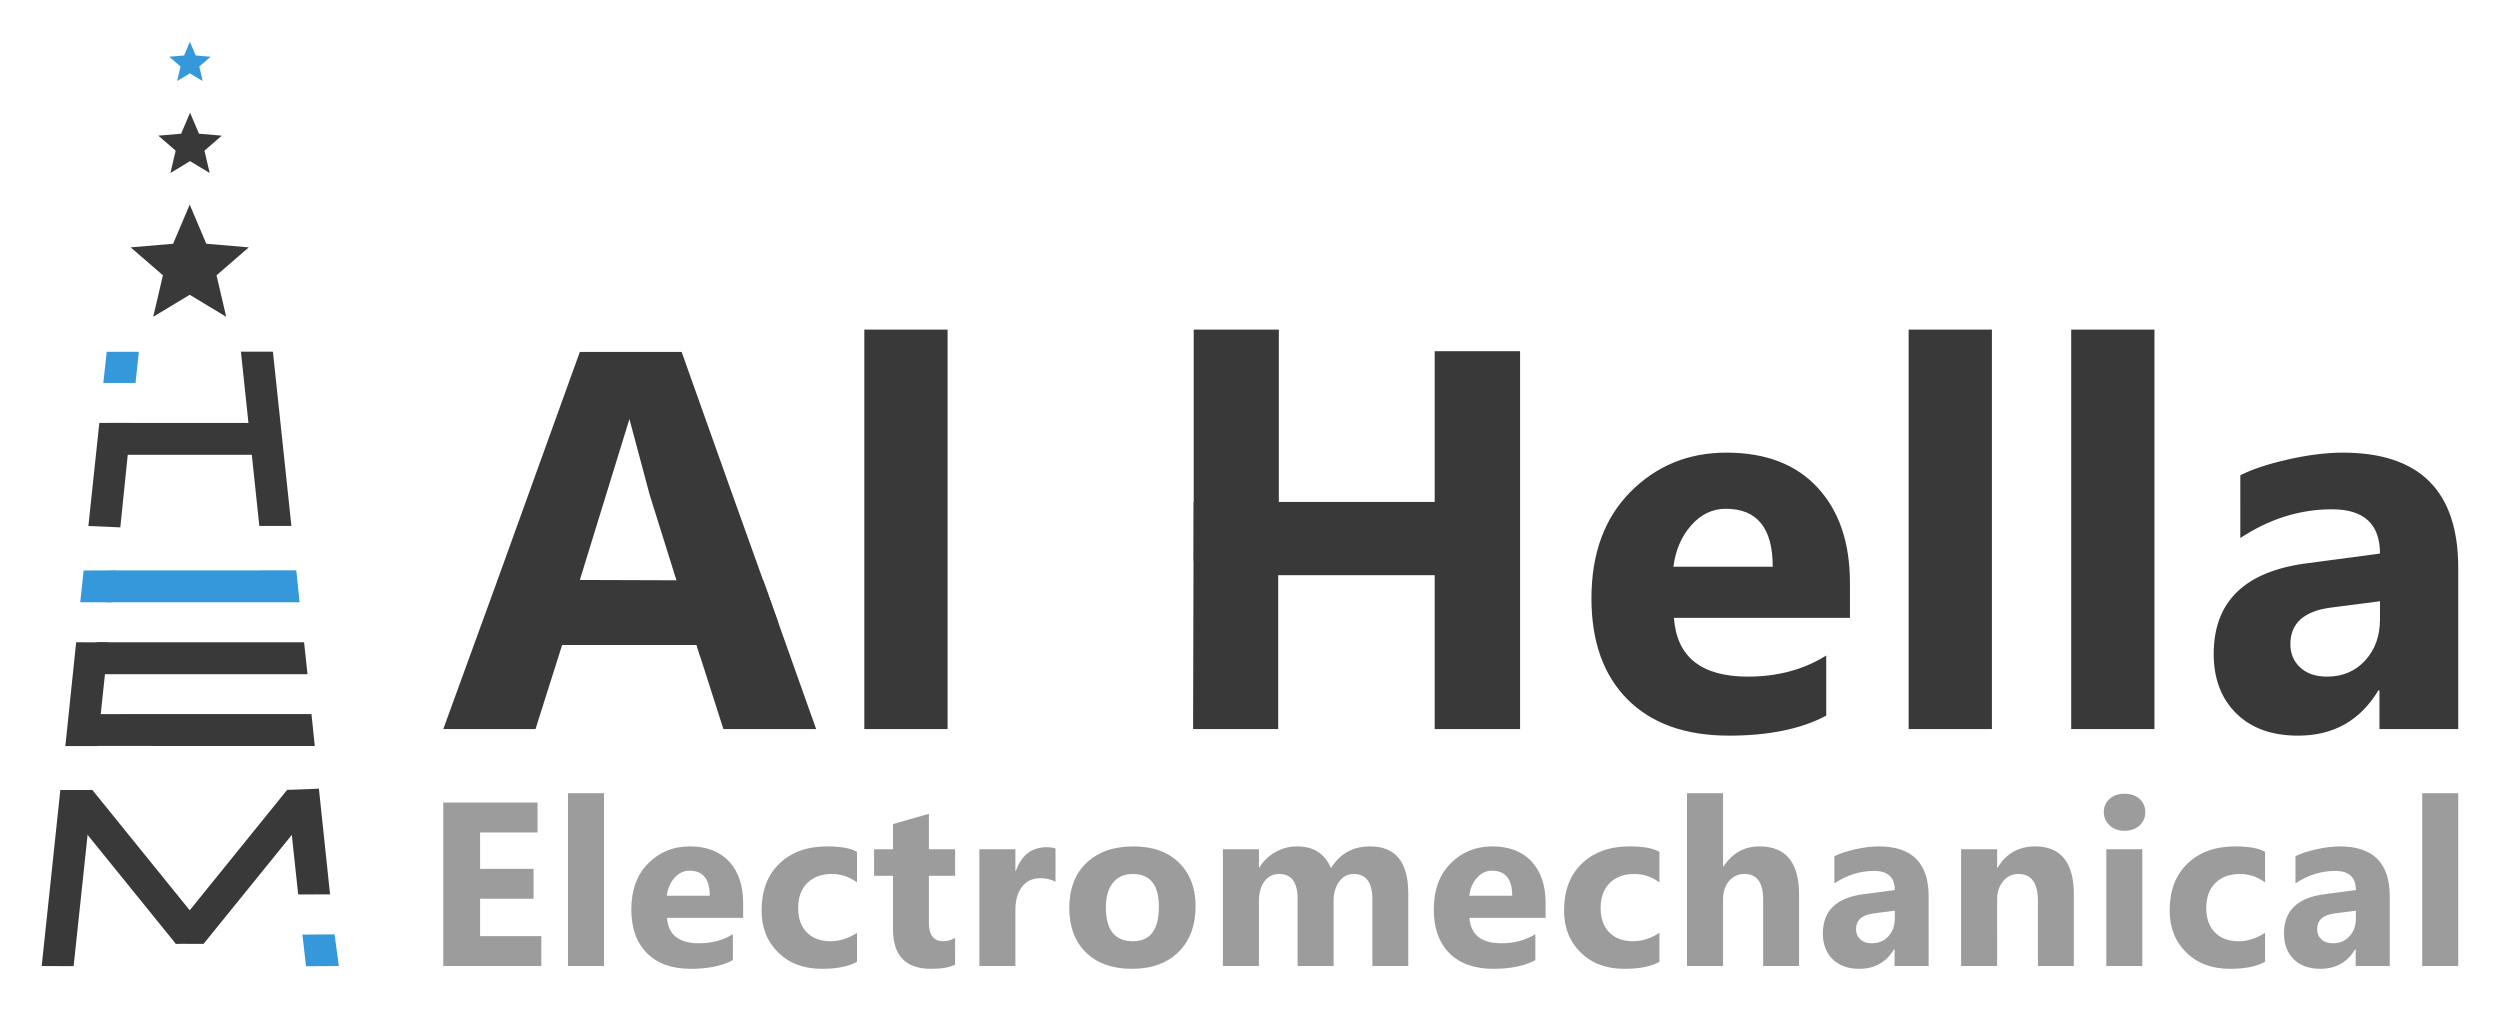 <svg xmlns="http://www.w3.org/2000/svg" width="11971.31" height="4842.221" viewBox="0 0 11971.31 4842.221">
  <g id="al_hella_logo_black" transform="translate(11842.31 21854)">
    <rect id="Rectangle_46" data-name="Rectangle 46" width="11971.31" height="4842.22" transform="translate(-11842.31 -21854)" fill="none"/>
    <g id="al_hella_logo_black-2" data-name="al_hella_logo_black" transform="translate(-13220.746 -23760.779)">
      <g id="Group_59" data-name="Group 59" transform="translate(1578.438 2106.779)">
        <g id="Group_58" data-name="Group 58" transform="translate(425.663 0)">
          <path id="Icon_material-star" data-name="Icon material-star" d="M285.783,434.81l174.76,105.478-46.376-198.8,154.4-133.756-203.321-17.25L285.783,3,206.321,190.485,3,207.735,157.4,341.491l-46.376,198.8Z" transform="translate(-3 776.76)" fill="#393939"/>
          <path id="Icon_material-star-2" data-name="Icon material-star" d="M155,235.109l93.938,56.7L224.013,184.948l82.994-71.9-109.29-9.272L155,3,112.29,103.778,3,113.05l82.994,71.9L61.065,291.806Z" transform="translate(129.431 336.529)" fill="#393939"/>
          <path id="Icon_material-star-3" data-name="Icon material-star" d="M102,154.176,163.186,191.1l-16.236-69.6L201,74.678l-71.183-6.039L102,3,74.183,68.639,3,74.678l54.055,46.828L40.819,191.1Z" transform="translate(181.751 -3)" fill="#3498db"/>
        </g>
        <g id="Group_57" data-name="Group 57" transform="translate(0 3539.732)">
          <path id="Path_45" data-name="Path 45" d="M152.8,0l-.706,847.7L0,863.683.355,16.015Z" transform="matrix(0.995, 0.105, -0.105, 0.995, 90.279, 27.072)" fill="#393939"/>
          <path id="Path_55" data-name="Path 55" d="M153.053,55.377l-.259,868.967L93.262,934.815.036,879.435l.022-9.83L0,0,135.8,41.408Z" transform="translate(88.437 96.336) rotate(-39)" fill="#393939"/>
          <path id="Path_45-2" data-name="Path 45" d="M152.444,518.969,151.8,29.285l-.018-13.374L.008,0,0,508.834Z" transform="matrix(-0.995, 0.105, -0.105, -0.995, 1380.504, 543.235)" fill="#393939"/>
          <path id="Path_55-2" data-name="Path 55" d="M153.079,824.277l-.3-761.348.013-38.085L.064,0,0,879.638l125.6-33.107Z" transform="translate(774.881 779.943) rotate(-141)" fill="#393939"/>
          <path id="Path_87" data-name="Path 87" d="M152.039,133.4,152.23.55,0,0V133.513Z" transform="translate(775.425 627.723) rotate(90)" fill="#393939"/>
          <path id="Path_89" data-name="Path 89" d="M157.635,167.757l-1.27-152.411L0,0,4.627,152.741Z" transform="matrix(-0.995, 0.105, -0.105, -0.995, 1422.561, 886.012)" fill="#3498db"/>
        </g>
        <g id="Group_56" data-name="Group 56" transform="translate(112.477 2515.383)">
          <path id="Path_46" data-name="Path 46" d="M154.4,0l-3.254,153.641L0,169.528.281,16.2Z" transform="matrix(0.995, 0.105, -0.105, 0.995, 89.414, 0)" fill="#3498db"/>
          <path id="Path_49" data-name="Path 49" d="M152.707,0V927.745L4.032,952.341.343,880.427,0,15.8Z" transform="translate(1122.11 15.767) rotate(90)" fill="#3498db"/>
          <path id="Path_50" data-name="Path 50" d="M152.884,0l-.252,1194.526L.155,1094.495,0,16.006Z" transform="translate(1194.954 703.966) rotate(90)" fill="#393939"/>
          <path id="Path_51" data-name="Path 51" d="M152.886,0V984.706L.157,1010.313,0,16.444Z" transform="translate(1160.029 360.068) rotate(90)" fill="#393939"/>
          <path id="Path_90" data-name="Path 90" d="M153.257,0l-.349,499.388-152.226,16L0,16.108l97.019-10.2Z" transform="matrix(0.995, 0.105, -0.105, 0.995, 53.873, 344.246)" fill="#393939"/>
        </g>
        <g id="Group_55" data-name="Group 55" transform="translate(223.462 1468.391)">
          <path id="Path_47" data-name="Path 47" d="M153.494,0l-.011,149.844L0,165.975.733,16.056Z" transform="matrix(0.995, 0.105, -0.105, 0.995, 88.575, 0)" fill="#3498db"/>
          <path id="Path_88" data-name="Path 88" d="M152.721,854.723,152.71,16.051,0,0,.458,838.719Z" transform="matrix(-0.995, 0.105, -0.105, -0.995, 971.908, 850.122)" fill="#393939"/>
          <path id="Path_52" data-name="Path 52" d="M152.8,0V741.921L.07,761.126,0,19.887Z" transform="translate(850.61 356.683) rotate(90)" fill="#393939"/>
          <path id="Path_91" data-name="Path 91" d="M151.156,0l1.553,502.49L0,511.964.3,15.856l37.285-3.919Z" transform="matrix(0.995, 0.105, -0.105, 0.995, 53.515, 340.962)" fill="#393939"/>
        </g>
      </g>
      <path id="Path_13" data-name="Path 13" d="M322.436,811.931H-146.975V29.213h451.4V172.766H29.326V346.885H285.319V489.892H29.326V668.924h293.11Zm300.1,0H450.059V-15.545H622.541ZM1288.9,581.591H924.284q8.732,121.72,153.378,121.719,92.245,0,162.111-43.666V784.093q-77.508,41.483-201.411,41.483-135.365,0-210.144-75.051T753.44,541.2q0-139.186,80.783-220.514T1032.9,239.357q122.266,0,189.13,72.6T1288.9,509ZM1128.97,475.7q0-120.082-97.157-120.082-41.483,0-71.776,34.387t-36.844,85.7Zm705.109,316.034q-58.4,33.841-168.661,33.841-128.815,0-208.506-78.053t-79.69-201.411q0-142.461,85.422-224.608t228.429-82.147q98.795,0,143.007,26.2V411.838q-54.038-40.391-120.628-40.391-74.233,0-117.626,43.393T1552.432,534.65q0,74.232,41.482,116.534t114.078,42.3q64.408,0,126.087-40.391Zm469.858,13.646q-38.208,20.2-115.17,20.2-182.306,0-182.306-189.4V380.18h-90.609V253h90.609V132.374L2178.4,83.25V253h125.541V380.18H2178.4V606.153q0,87.333,69.32,87.333,27.292,0,56.221-15.829Zm480.774-396.817q-31.113-16.921-72.6-16.921-56.22,0-87.878,41.21T2592.579,545.02v266.91H2420.1V253h172.48V356.71h2.183q40.938-113.532,147.374-113.532,27.292,0,42.575,6.55Zm365.6,417.012q-139.732,0-219.7-78.326t-79.964-212.6q0-138.64,82.966-216.967t224.335-78.326q139.186,0,218.331,78.326t79.146,207.142q0,139.186-81.6,219.969T3150.315,825.576Zm4.366-454.129q-61.132,0-94.974,42.029t-33.841,118.99q0,161.019,129.907,161.019,123.9,0,123.9-165.386Q3279.677,371.447,3154.682,371.447ZM4473.848,811.931H4301.912V493.167q0-121.72-89.515-121.72-42.576,0-69.319,36.57t-26.748,91.153v312.76H3943.848V489.892q0-118.445-87.877-118.445-44.213,0-70.685,34.933t-26.472,94.974V811.931H3586.331V253h172.483v87.332H3761q26.745-44.758,75.051-72.868t105.618-28.11q118.445,0,162.111,104.253,63.862-104.253,187.766-104.253,182.307,0,182.306,224.881Zm657.624-230.339H4766.857q8.733,121.72,153.377,121.719,92.246,0,162.111-43.666V784.093q-77.508,41.483-201.41,41.483-135.366,0-210.144-75.051T4596.014,541.2q0-139.186,80.783-220.514t198.681-81.328q122.265,0,189.131,72.6T5131.472,509ZM4971.543,475.7q0-120.082-97.158-120.082-41.482,0-71.776,34.387t-36.844,85.7Zm705.108,316.034q-58.4,33.841-168.66,33.841-128.813,0-208.505-78.053T5219.8,546.112q0-142.461,85.421-224.608t228.431-82.147q98.793,0,143,26.2V411.838q-54.035-40.391-120.626-40.391-74.231,0-117.625,43.393T5395.006,534.65q0,74.232,41.483,116.534t114.078,42.3q64.408,0,126.084-40.391Zm668.54,20.2H6173.256V494.258q0-122.811-89.517-122.811-45.85,0-74.232,34.387t-28.383,87.333V811.931H5808.643V-15.545h172.481V335.968h2.184q63.316-96.611,171.936-96.612,189.951,0,189.948,229.248Zm620.507,0H6802.5V731.694h-2.184q-56.218,93.882-166.475,93.882-81.33,0-128-46.122t-46.669-123.084q0-162.657,192.68-187.765l151.74-20.2q0-91.7-99.341-91.7-99.887,0-189.948,59.5V286.3q36.024-18.558,98.521-32.75t113.8-14.192q239.075,0,239.074,238.527Zm-162.11-227.065V547.2l-101.523,13.1q-84.059,10.917-84.06,75.87,0,29.475,20.47,48.306t55.4,18.831q48.579,0,79.146-33.568T6803.588,584.866Zm857.394,227.065H7489.045V501.354q0-129.907-92.79-129.907-44.758,0-73.688,34.387t-28.929,87.333V811.931H7121.158V253h172.481v88.424h2.185q61.68-102.07,179.578-102.07,185.582,0,185.581,230.339Zm242.792-647.352q-43.667,0-71.5-25.927t-27.835-63.589q0-38.754,27.835-63.316t71.5-24.562q44.214,0,71.775,24.562t27.566,63.316q0,39.3-27.566,64.408T7903.774,164.578Zm85.149,647.352h-172.48V253h172.48Zm587.756-20.2q-58.4,33.841-168.661,33.841-128.817,0-208.507-78.053t-79.688-201.411q0-142.461,85.419-224.608t228.431-82.147q98.793,0,143.007,26.2V411.838q-54.038-40.391-120.628-40.391-74.234,0-117.626,43.393T8295.032,534.65q0,74.232,41.483,116.534t114.076,42.3q64.409,0,126.088-40.391Zm597.036,20.2h-163.2V731.694h-2.185q-56.219,93.882-166.477,93.882-81.328,0-127.994-46.122t-46.672-123.084q0-162.657,192.677-187.765l151.743-20.2q0-91.7-99.342-91.7-99.888,0-189.946,59.5V286.3q36.025-18.558,98.521-32.75t113.806-14.192q239.071,0,239.072,238.527ZM9011.6,584.866V547.2l-101.526,13.1q-84.056,10.917-84.057,75.87,0,29.475,20.469,48.306t55.4,18.831q48.582,0,79.146-33.568T9011.6,584.866Zm490.052,227.065H9329.173V-15.545h172.483Z" transform="translate(3648.089 5720.424)" fill="#9c9c9c"/>
      <g id="Group_85" data-name="Group 85" transform="translate(-5807.888 5523.556)">
        <path id="Path_93" data-name="Path 93" d="M878.7,1558.319H434.55L305.846,1155.8H-337.673l-127.442,402.515H-906.745L-646.359,843l1272.226,4.4Zm629.407,0H1109.381V-354.572H1508.11Zm2741.43,0H3840.717V821.427h-749.51v736.892H2683.645l2.745-1087.673H3840.717V-251.1h408.823Zm1579.543-532.48H4986.2q20.19,281.381,354.567,281.382,213.245,0,374.754-100.944v287.691q-179.174,95.9-465.6,95.9-312.927,0-485.793-173.5t-172.866-483.9q0-321.759,186.747-509.768t459.3-188.008q282.643,0,437.215,167.82t154.57,455.51Zm-369.707-244.79q0-277.6-224.6-277.6-95.9,0-165.927,79.494t-85.172,198.1Zm1049.586,777.27H6110.233V-354.572h398.729Zm778.3,0H6888.533V-354.572h398.728Zm1454.626,0h-377.28V1372.834h-5.048q-129.964,217.03-384.848,217.03-188.006,0-295.892-106.622t-107.884-284.536q0-376.017,445.417-434.06l350.778-46.687q0-211.983-229.646-211.983-230.911,0-439.108,137.536V343.2q83.279-42.9,227.757-75.708t263.084-32.807q552.667,0,552.67,551.407Zm-374.757-524.91V946.345l-234.693,30.283q-194.32,25.236-194.318,175.391,0,68.137,47.318,111.669t128.073,43.532q112.3,0,182.96-77.6T8367.13,1033.409Z" transform="translate(10215.746 -1683.984)" fill="#393939"/>
        <path id="Path_94" data-name="Path 94" d="M2683.645,855.675V-251.1h407.562v1106.2Z" transform="translate(10218.793 -1787.452)" fill="#393939"/>
        <path id="Path_102" data-name="Path 102" d="M4311.9-8487.058l-24.83,171.15,208.324,36.548,209.942-36.548v-169.549l237.53-770.864,96.42,360.683,242.9,776.648,374.331-160.294-220.84-616.354-242.835-682.083H4705.385Z" transform="translate(5257.454 7646.165)" fill="#393939"/>
      </g>
    </g>
  </g>
</svg>
